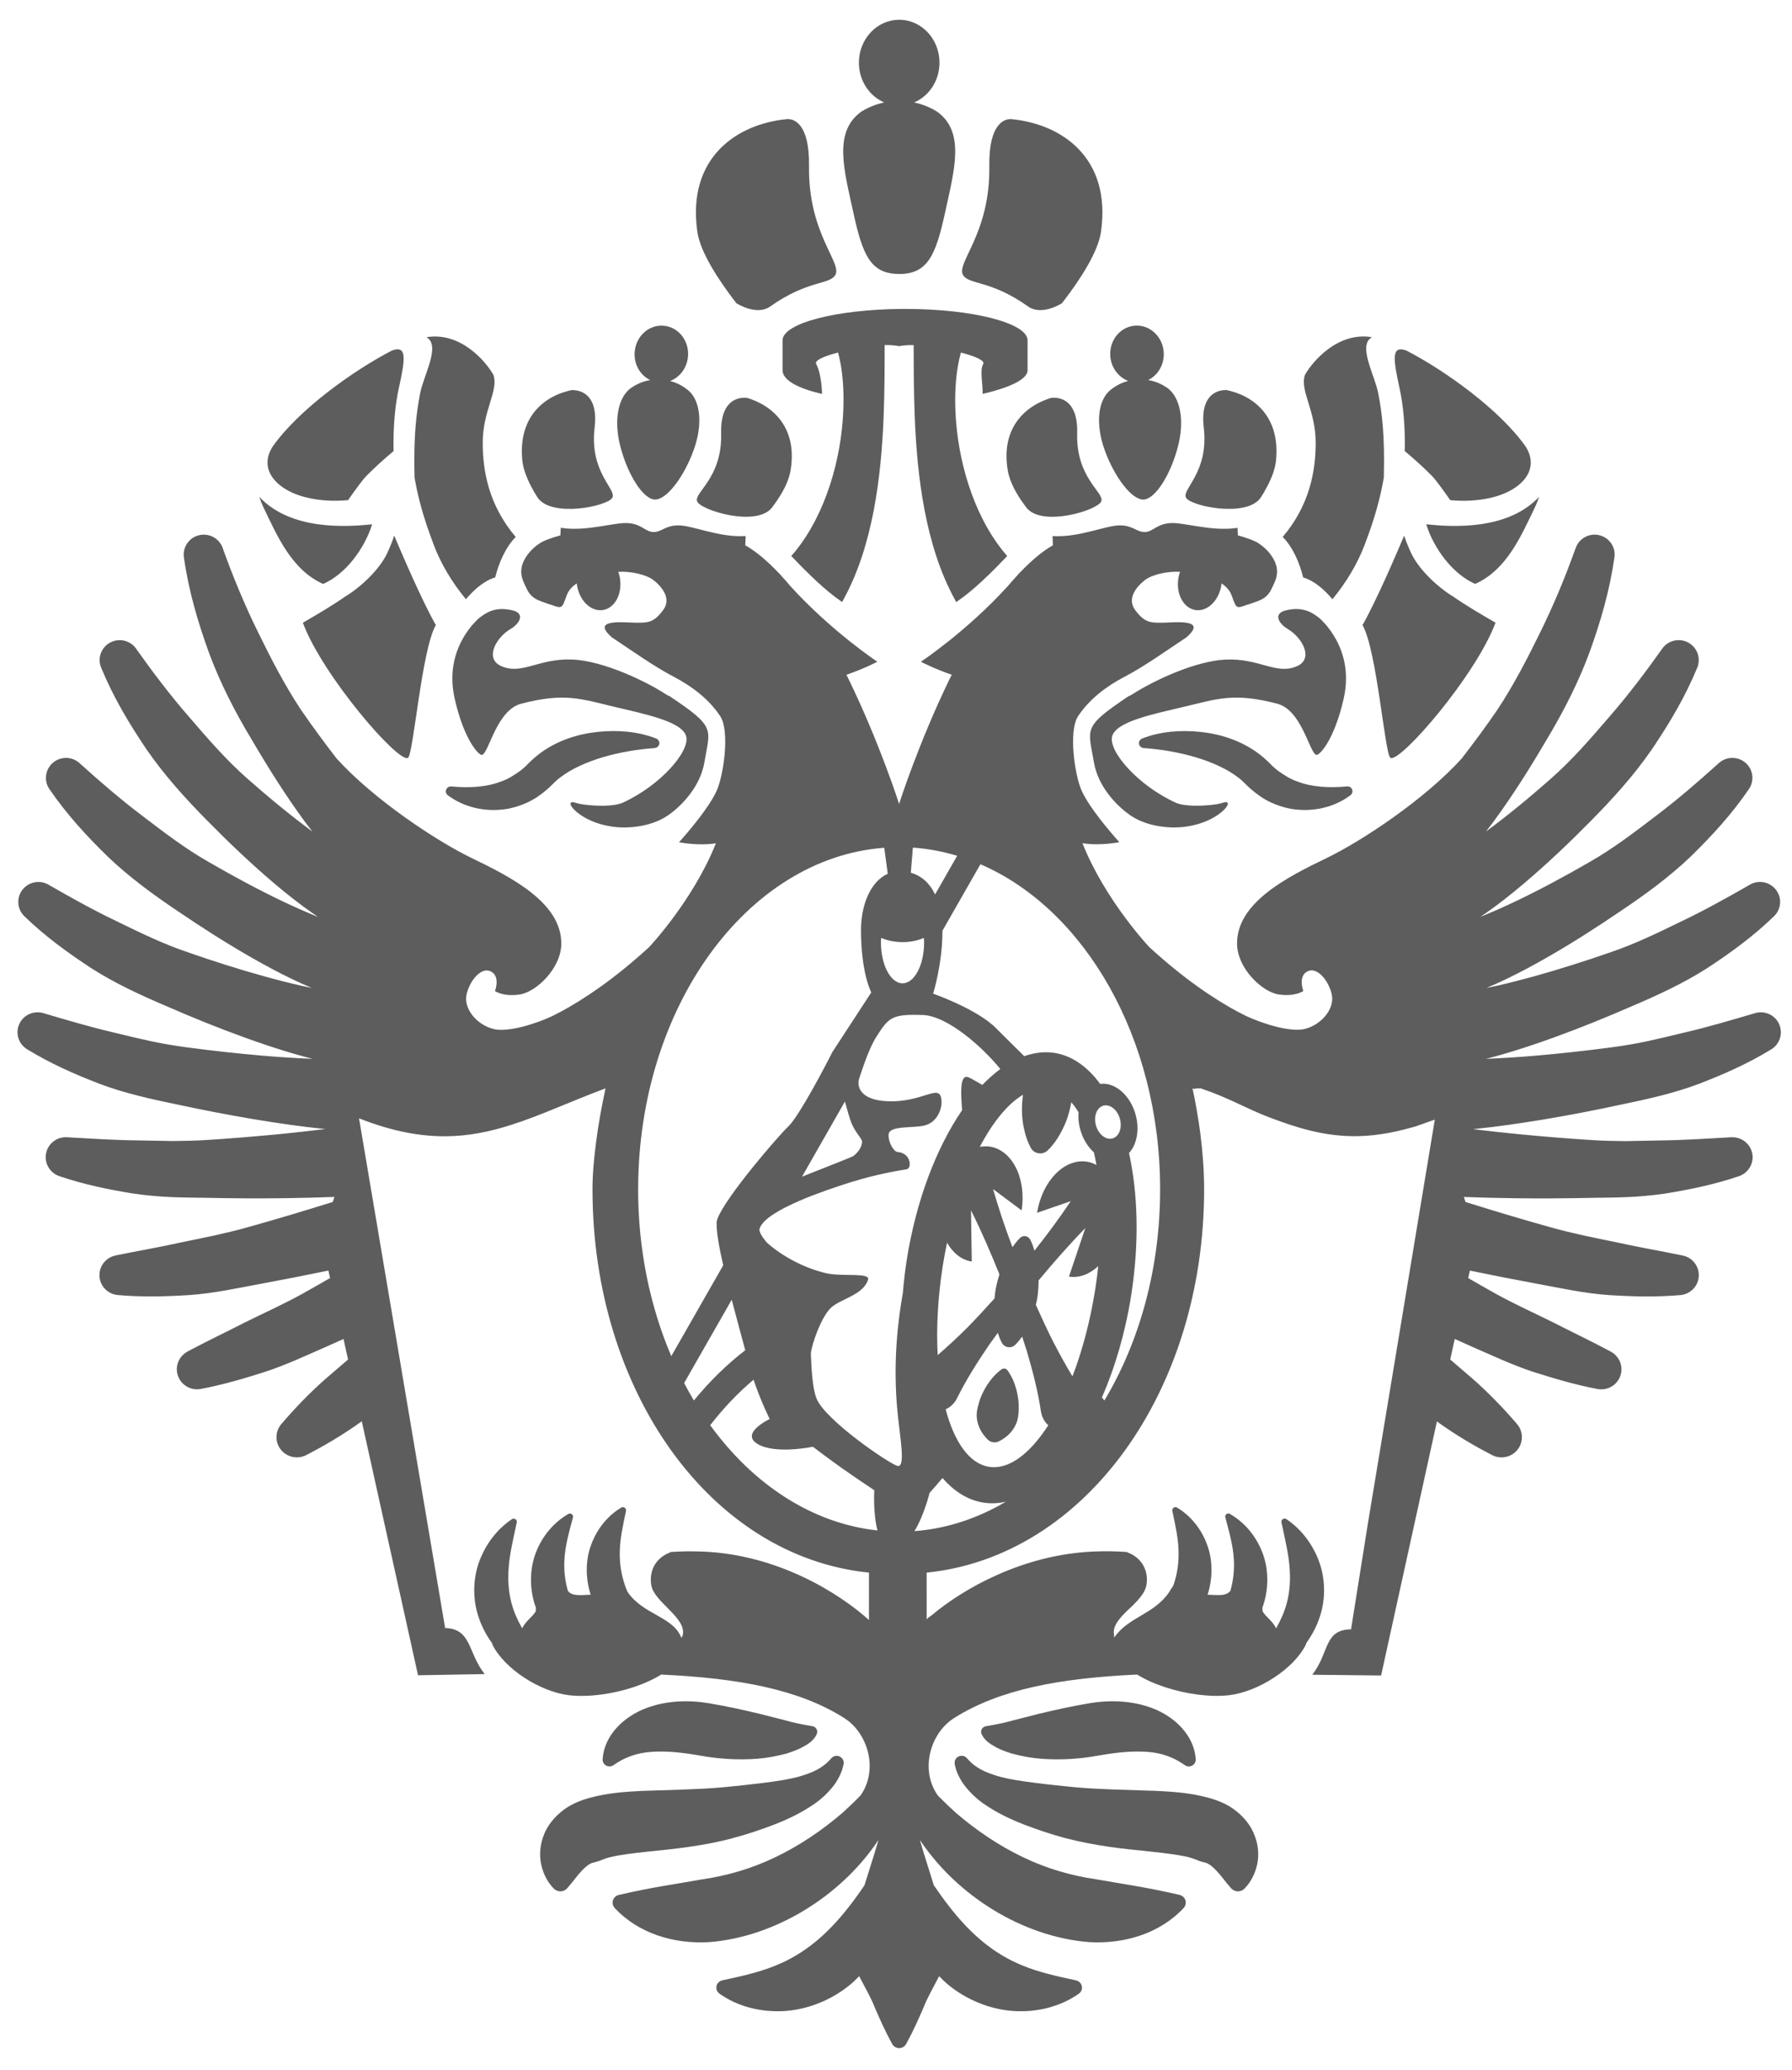 <svg width="71" height="82" viewBox="0 0 71 82" xmlns="http://www.w3.org/2000/svg"><title>gerb</title><g transform="translate(.692 .63)" fill="#5D5D5D" fill-rule="evenodd"><path d="M34.934 10.223c1.135 0 1.452-.755 1.82-2.44.363-1.677.805-3.183-.317-3.99-.273-.17-.58-.295-.91-.365.588-.25 1.004-.86 1.004-1.575 0-.94-.715-1.7-1.596-1.7-.88 0-1.597.76-1.597 1.7 0 .715.416 1.324 1.003 1.575-.33.07-.636.194-.908.364-1.123.808-.68 2.314-.317 3.99.366 1.686.683 2.44 1.82 2.44M28.48 11.378c.06.037.817.507 1.35.128 1.463-1.036 2.315-.854 2.564-1.227.32-.478-1.07-1.626-1.032-4.324.025-1.745-.633-1.874-.855-1.868-1.988.18-3.99 1.516-3.57 4.462.115.803.82 1.89 1.544 2.828M11.653 19.12c.574.106 1.062.094 1.447.06.216-.31.547-.778.728-.962.31-.316.678-.65 1.073-.98-.02-1.003.07-1.86.203-2.466.257-1.165.347-1.743-.267-1.518-1.515.784-3.694 2.335-4.727 3.806-.62.977.27 1.824 1.543 2.06M14.66 21.256c-.304.676-1.087 1.39-1.67 1.74-.535.374-1.127.717-1.683 1.04.773 2.085 3.78 5.564 4.163 5.353.22-.124.537-4.27 1.106-5.26-.536-.94-1.326-2.778-1.65-3.544-.06.193-.15.414-.265.67M16.498 20.966c.288.75.712 1.457 1.243 2.106.01.01.018.023.027.033.284-.337.697-.73 1.16-.863.133-.54.4-1.19.813-1.602-1.087-1.283-1.307-2.645-1.307-3.74 0-1.278.644-2.073.422-2.685-.3-.533-1.304-1.713-2.65-1.488l.015.01c.553.34-.137 1.503-.273 2.24-.14.756-.258 1.603-.216 3.312.138.763.326 1.525.768 2.676M32.383 23.006l.29.21c.025-.04.045-.083.067-.125 1.153-2.11 1.484-4.835 1.578-7.223.04-1.034.04-2.003.04-2.83.398-.006.576.045.576.045s.178-.05.574-.044c.002.826.002 1.795.042 2.83.093 2.387.425 5.112 1.577 7.223l.066.127.29-.21c.585-.434 1.33-1.19 1.73-1.615-.052-.06-.104-.123-.155-.186-1.212-1.5-1.813-3.658-1.895-5.53-.04-.878.036-1.69.215-2.343.576.148.966.316.883.46-.14.243-.01.762-.02 1.177.988-.228 1.78-.56 1.78-.932v-1.19c0-.687-2.194-1.243-4.818-1.243h-.17c-2.57.017-4.72.566-4.72 1.244v1.188c0 .358.528.68 1.445.905.035.01.083.02.12.027-.01-.415-.09-.934-.23-1.178-.082-.142.278-.306.84-.453l.024-.007c.18.652.245 1.465.206 2.344-.082 1.87-.688 4.03-1.9 5.53-.052.062-.106.125-.16.185.403.425 1.144 1.18 1.727 1.614M12.11 22.5c.896-.39 1.64-1.4 1.943-2.362-1.03.104-3.22.25-4.473-1.09.046.14.105.292.193.474.507 1.047 1.09 2.426 2.338 2.977M19.505 23.523c-.578-.104-.912.085-1.248.354-.118.118-.232.237-.33.365-.608.787-.845 1.745-.602 2.81.37 1.634.965 2.262 1.087 2.218.275-.1.572-1.773 1.547-2.027 1.708-.446 2.376-.19 3.65.114 1.238.295 2.72.584 2.884 1.175.163.592-1.015 1.947-2.507 2.63-.343.157-1.05.142-1.567.073-.326-.044-.433-.146-.5-.06-.104.14.698.966 2.12.97.3 0 1.203-.04 1.872-.58.034-.025.07-.055.105-.082.273-.224 1.036-.928 1.202-1.926.225-1.34.47-1.376-1.38-2.612-.03-.008-.076-.03-.148-.076-.81-.528-2.472-1.314-3.67-1.374-1.364-.068-2.02.625-2.85.26-.692-.304-.18-1.155.36-1.467.344-.2.608-.604.104-.738-.044-.01-.088-.022-.13-.03"/><path d="M25.247 29c.074-.006.143-.052.172-.124.04-.1-.012-.214-.112-.254-.726-.283-1.525-.343-2.31-.263-.783.082-1.59.33-2.285.843-.163.118-.36.297-.47.408l-.095.098-.073.067c-.045.043-.11.09-.167.136-.237.168-.482.328-.766.42-.554.215-1.234.255-1.927.192l-.03-.002c-.063-.006-.13.02-.172.077-.066.085-.048.208.038.272.656.487 1.506.682 2.37.537.426-.084.85-.244 1.21-.496.09-.064.173-.12.264-.198l.133-.113.1-.093c.15-.145.217-.218.346-.32.472-.367 1.077-.632 1.722-.825.65-.19 1.334-.31 2.052-.362M25.25 19.156c.456.02 1.146-.866 1.542-1.96.37-1.022.26-1.914-.17-2.325-.214-.19-.472-.335-.765-.41.398-.15.69-.542.713-1.017.03-.623-.424-1.15-1.01-1.175-.583-.026-1.08.458-1.108 1.08-.022.476.235.892.617 1.076-.3.05-.573.173-.804.345-.463.37-.65 1.248-.375 2.297.294 1.123.9 2.07 1.36 2.09M20.44 18.802c.053.09.107.18.162.268.545.823 2.792.35 2.968.013.176-.338-.915-.997-.703-2.778.186-1.566-.873-1.48-.873-1.48l.02-.016c-1.148.222-2.18 1.07-2.012 2.795.037.383.217.804.44 1.197M27.88 16.528c.05 1.793-1.096 2.352-.95 2.704.143.35 2.33 1.02 2.953.255.308-.4.59-.858.704-1.292.01-.04.022-.08.03-.117.32-1.702-.627-2.636-1.75-2.962l.018.014s-1.048-.177-1.004 1.398M23.61 69.292l.086-.06c.536-.358 1.085-.47 1.62-.483.553-.017 1.112.05 1.757.163.694.126 1.477.18 2.238.12.386-.03.775-.103 1.172-.208.197-.067.398-.133.6-.24.19-.105.452-.237.584-.526.007-.017.013-.037.017-.054.022-.12-.06-.237-.18-.26l-.25-.043c-.183-.032-.522-.1-.836-.19l-.982-.25c-.672-.162-1.313-.304-2.032-.425-.766-.13-1.675-.126-2.52.202-.843.323-1.636 1.05-1.7 2.01-.005.057.01.117.046.17.083.124.254.156.38.072M28.324 72.18c.575-.15 1.098-.326 1.653-.538.546-.212 1.098-.472 1.62-.838.263-.182.505-.412.712-.67.105-.13.19-.272.265-.422.035-.08.075-.163.1-.238l.055-.213c.024-.098-.007-.207-.09-.277-.118-.1-.295-.086-.395.03-.35.407-.747.563-1.214.707-.46.133-.97.203-1.492.27-.514.065-1.072.122-1.583.172-.512.046-1.034.07-1.563.09l-1.64.053c-.57.03-1.162.06-1.843.215-.34.08-.717.187-1.096.418-.373.23-.745.605-.928 1.04-.19.435-.213.868-.137 1.233.083.37.234.688.5.962l.024.022c.15.13.378.115.508-.034l.014-.017c.24-.272.398-.505.567-.68.163-.174.306-.275.41-.307.11-.03.16-.038.268-.075.104-.038.256-.108.453-.155.817-.19 1.984-.24 3.108-.405.572-.08 1.148-.188 1.724-.34M40.036 11.506c.534.38 1.292-.09 1.35-.128.725-.938 1.43-2.025 1.544-2.828.42-2.946-1.58-4.283-3.57-4.462-.22-.006-.88.123-.855 1.868.04 2.698-1.35 3.846-1.032 4.323.25.372 1.102.19 2.563 1.226"/><path d="M69.834 40.03c-.125-.418-.57-.655-.99-.53l-.035.01c-.92.27-1.88.556-2.826.773-.472.116-.943.228-1.412.33-.47.1-.932.178-1.44.245-.988.13-1.983.24-2.974.326-.656.055-1.33.1-1.98.127.104-.026.208-.052.317-.082.277-.076.548-.154.816-.238.537-.166 1.062-.346 1.582-.534 1.04-.377 2.05-.787 3.058-1.226 1.007-.428 2.063-.914 2.997-1.513.94-.616 1.823-1.258 2.65-2.058.254-.247.32-.642.133-.962-.22-.378-.707-.507-1.087-.29l-.033.02c-.87.5-1.793 1.013-2.713 1.45-.93.453-1.813.884-2.805 1.22-.985.342-1.99.66-2.988.94-.5.137-1 .266-1.498.38l-.398.082c.27-.113.53-.23.785-.353.543-.262 1.064-.542 1.573-.832 1.017-.58 1.99-1.204 2.94-1.85.976-.653 1.947-1.362 2.793-2.172.844-.826 1.622-1.67 2.304-2.67.2-.296.182-.7-.07-.975-.296-.322-.8-.346-1.123-.053l-.03.027c-.78.705-1.62 1.43-2.475 2.074-.86.656-1.697 1.296-2.637 1.83-.954.55-1.923 1.074-2.9 1.54-.47.224-.94.434-1.41.62.072-.05.147-.098.22-.148.53-.37 1.02-.76 1.493-1.16.947-.8 1.828-1.642 2.672-2.497.883-.892 1.712-1.813 2.414-2.83.692-1.026 1.312-2.06 1.798-3.237.137-.332.03-.728-.28-.944-.358-.252-.854-.166-1.106.19l-.024.033c-.638.9-1.342 1.83-2.082 2.678-.736.858-1.478 1.713-2.312 2.446-.84.74-1.693 1.445-2.57 2.09.097-.126.2-.253.293-.38.775-1.055 1.452-2.134 2.096-3.23.674-1.12 1.27-2.28 1.718-3.493.44-1.223.797-2.437.985-3.76.052-.363-.158-.725-.52-.852-.414-.145-.868.07-1.014.48l-.015.04c-.388 1.086-.857 2.22-1.38 3.28-.522 1.068-1.066 2.12-1.715 3.1-.45.657-.922 1.295-1.404 1.917-1.485 1.644-3.99 3.288-5.344 3.942-1.606.773-3.576 1.782-3.56 3.405.008.96.983 1.9 1.644 2.002.66.1.982-.135.982-.135s-.22-.572.153-.773c.373-.203.835.322.97.894.137.572-.397 1.21-1.058 1.38-.576.146-1.69-.21-2.337-.514l-.032-.015c-.08-.04-.156-.078-.22-.114l-.044-.02c-1.006-.538-2.203-1.357-3.533-2.575 0 0-1.754-1.855-2.65-4.117.71.113 1.458-.042 1.46-.042-.417-.466-1.168-1.353-1.477-2.005-.292-.613-.543-2.397-.158-2.982.456-.693 1.148-1.2 1.827-1.556.823-.43 1.63-1.016 2.464-1.567.002 0 .002-.002.004-.004.863-.75-.468-.583-.956-.578-.487.004-.71-.008-1.076-.502-.326-.44.02-.9.382-1.184.283-.22.89-.36 1.396-.33-.03.083-.053.17-.067.26-.098.62.207 1.182.677 1.254.472.073.932-.37 1.028-.993.003-.02.003-.04.004-.062.176.117.324.267.4.47.188.504.158.55.61.377.03-.01.057-.013.086-.022.456-.164.638-.203.84-.515.168-.35.308-.575.255-.915-.052-.34-.328-.726-.72-.982-.173-.112-.472-.22-.822-.316l-.013-.295.005-.006c-.02.005-.034.006-.055.01-1.005.143-2.107-.24-2.64-.193-.534.048-.636.327-.975.353-.342.003-.47-.264-1.005-.265-.536 0-1.6.48-2.61.426h-.055l.005.004.015.36c-.41.23-.86.608-1.323 1.096l-.004-.004-.11.13c-.114.12-.226.25-.34.384-1.627 1.795-3.454 3.007-3.454 3.007s.525.275 1.223.515l-.07.138c-1.247 2.558-2.016 4.978-2.016 4.978s-.77-2.42-2.018-4.978c-.022-.047-.045-.092-.068-.138.698-.24 1.224-.515 1.224-.515s-1.828-1.212-3.455-3.007c-.113-.135-.226-.263-.338-.385-.038-.043-.076-.085-.112-.13l-.004.005c-.462-.488-.914-.866-1.324-1.097l.016-.36.005-.004h-.053c-1.013.055-2.075-.426-2.61-.425-.537 0-.664.268-1.006.265-.338-.026-.44-.305-.974-.353-.533-.048-1.636.336-2.64.192-.02-.004-.035-.005-.055-.01l.006.007-.013.295c-.35.096-.65.204-.822.316-.39.256-.667.64-.72.982-.052.34.088.566.255.915.203.312.384.35.84.515.03.01.056.01.085.022.454.174.424.127.613-.378.075-.202.222-.352.398-.47.003.022.002.042.006.063.096.622.556 1.066 1.028.993.47-.072.774-.633.677-1.253-.013-.092-.038-.178-.067-.26.508-.03 1.114.11 1.397.33.362.283.708.743.382 1.183-.367.494-.59.506-1.077.502-.487-.005-1.818-.172-.956.58l.004.003c.832.55 1.64 1.136 2.465 1.567.678.355 1.37.863 1.826 1.556.385.585.133 2.37-.158 2.983-.31.653-1.06 1.54-1.476 2.006 0 0 .748.155 1.46.042-.897 2.262-2.65 4.117-2.65 4.117-1.332 1.218-2.528 2.037-3.534 2.575-.015.008-.027.012-.044.02-.063.037-.14.075-.22.115l-.03.015c-.647.305-1.76.66-2.338.513-.66-.168-1.195-.807-1.06-1.38.136-.57.598-1.096.97-.894.374.2.154.772.154.772s.32.236.982.135c.66-.1 1.635-1.04 1.645-2.002.014-1.623-1.955-2.632-3.56-3.406-1.356-.655-3.86-2.3-5.346-3.943-.48-.622-.952-1.26-1.403-1.917-.65-.98-1.193-2.032-1.715-3.1-.522-1.06-.99-2.194-1.38-3.28l-.013-.04c-.124-.347-.48-.57-.86-.517-.435.06-.737.46-.676.89.188 1.323.545 2.537.986 3.76.446 1.214 1.044 2.373 1.72 3.493.643 1.096 1.32 2.175 2.094 3.23.095.128.197.254.295.382-.878-.647-1.73-1.35-2.572-2.092-.834-.733-1.576-1.588-2.312-2.445-.74-.848-1.444-1.778-2.082-2.677L4.7 25.06c-.21-.294-.6-.417-.95-.275-.407.164-.602.625-.435 1.028.484 1.177 1.104 2.21 1.797 3.238.703 1.017 1.53 1.938 2.414 2.83.844.856 1.725 1.7 2.67 2.498.474.4.965.79 1.495 1.16l.22.15c-.47-.188-.942-.398-1.412-.622-.976-.466-1.944-.99-2.898-1.54-.94-.534-1.778-1.174-2.637-1.83-.856-.644-1.696-1.37-2.476-2.074l-.03-.027c-.265-.24-.67-.278-.98-.07-.364.246-.46.736-.214 1.097.684 1 1.462 1.845 2.306 2.67.845.81 1.816 1.52 2.79 2.172.952.647 1.924 1.27 2.942 1.85.51.29 1.03.57 1.573.833.254.122.515.24.785.353l-.4-.084c-.496-.113-.997-.24-1.497-.38-.998-.277-2.002-.596-2.988-.94-.992-.334-1.875-.765-2.804-1.218-.92-.437-1.842-.95-2.712-1.45l-.033-.02c-.308-.176-.708-.13-.967.134-.308.312-.3.812.013 1.117.827.8 1.71 1.44 2.65 2.057.934.6 1.99 1.085 2.998 1.513 1.008.44 2.018.85 3.057 1.226.52.188 1.046.368 1.58.533.27.084.54.162.818.237.11.03.213.057.32.084-.653-.026-1.327-.07-1.983-.126-.99-.085-1.986-.195-2.974-.326-.508-.067-.97-.146-1.44-.245-.47-.102-.94-.214-1.413-.33-.944-.217-1.906-.502-2.825-.774l-.034-.01c-.337-.1-.712.03-.905.342-.232.372-.115.86.26 1.088.93.57 1.877.987 2.873 1.37.982.373 2.074.613 3.078.82 1.015.218 2.03.414 3.056.586.93.153 1.835.288 2.81.386-.6.072-1.204.14-1.807.2-.947.09-1.895.17-2.844.23-.236.017-.47.025-.712.033l-.68.012-1.378-.026c-.922-.008-1.872-.073-2.787-.122l-.033-.002c-.347-.02-.678.19-.796.534-.142.413.08.863.496 1.006.974.33 1.936.528 2.933.69.497.072 1 .118 1.507.14.254.01.51.017.766.02l.73.01c.98.022 1.958.026 2.936.014.676-.008 1.35-.026 2.028-.05l-.066.2c-1.13.35-2.263.693-3.397 1.008-.877.245-1.71.408-2.575.585-.858.192-1.747.344-2.61.52l-.024.007c-.336.068-.602.35-.634.706-.04.436.286.822.726.86.96.085 1.89.06 2.838 0 .944-.064 1.9-.274 2.798-.44.908-.167 1.808-.344 2.706-.53l.066.297c-.372.212-.745.43-1.118.635-.748.412-1.497.746-2.25 1.12-.75.385-1.524.752-2.27 1.15l-.014.01c-.298.16-.472.498-.404.847.083.43.502.713.936.63.882-.166 1.72-.414 2.566-.684.842-.277 1.658-.665 2.457-1.012.212-.093.42-.19.63-.283l.18.813s-.003.004-.006.005l-.923.795c-.608.538-1.175 1.128-1.713 1.755-.207.242-.26.593-.103.89.206.392.694.545 1.09.34.737-.38 1.444-.8 2.11-1.275l.088-.065 2.23 10.062c.962-.016 1.758-.033 2.64-.047-.694-.88-.5-1.818-1.626-1.827 0-.002.08-.003.058-.006l-3.41-20.18c.013.007.025.01.038.015 1.287.503 2.386.702 3.39.696.916-.005 1.754-.182 2.588-.447 1.183-.376 2.357-.93 3.73-1.443l.02-.008c-.15.7-.284 1.42-.378 2.16-.077.603-.138 1.22-.138 1.843 0 7.98 4.67 14.543 10.954 15.178v1.876c-1.143-1.024-3.552-2.582-6.58-2.71-.128-.005-.24-.007-.353-.008-.344-.005-.647.005-.96.03-.007.004.02.012.012.015-.594.22-.84.762-.742 1.306.12.66 1.37 1.265 1.25 1.94-.01.06-.032.097-.06.13l-.002.003c-.31-.844-1.518-.907-2.134-1.824-.04-.093-.075-.184-.106-.276-.145-.43-.21-.86-.198-1.336.01-.48.12-.992.246-1.587.007-.03.002-.063-.015-.09-.036-.062-.114-.08-.174-.044-.54.324-.963.844-1.194 1.48-.23.617-.22 1.34-.016 1.97-.403.016-.735.067-.902-.15-.116-.404-.164-.81-.138-1.25.027-.505.17-1.043.337-1.655.01-.03.006-.067-.012-.097-.035-.06-.11-.08-.172-.045-.57.33-1.028.863-1.283 1.527-.258.663-.255 1.448-.023 2.124.006.02.017.038.024.058l-.01.16c-.005.002-.01.004-.013.007-.102.184-.39.373-.523.652-.187-.33-.334-.66-.423-1-.123-.467-.153-.95-.105-1.476.043-.528.182-1.085.314-1.716.007-.03.002-.068-.018-.096-.04-.058-.117-.072-.175-.034-.55.37-.98.908-1.247 1.555-.266.642-.323 1.414-.133 2.12.12.458.333.875.6 1.244.003.016 0 .03.01.05.47.956 1.887 1.868 3.038 2.004.193.022.394.03.603.025.208-.004.423-.02.638-.05h.018c.863-.112 1.756-.4 2.39-.794 3.084.145 5.444.585 7.243 1.717l.022.016c.05.03.093.067.14.098.834.653 1.17 2 .49 2.96-.234.24-.477.47-.718.69-.823.705-1.716 1.304-2.654 1.752-.937.453-1.916.736-2.91.88-.996.18-1.99.31-3.292.616l-.01.002c-.05.013-.098.038-.138.075-.128.118-.135.315-.017.44.955 1.024 2.366 1.43 3.727 1.354 1.366-.106 2.678-.587 3.81-1.276 1.134-.695 2.108-1.6 2.844-2.668.024-.033.046-.07.068-.104l-.016.064c-.167.577-.36 1.155-.536 1.73-.207.307-.413.592-.628.866-.42.536-.86 1.002-1.333 1.387-.475.385-.98.694-1.577.933-.597.246-1.282.406-2.09.578l-.007.002c-.07.015-.135.056-.18.118-.094.132-.063.317.07.41.718.506 1.626.743 2.565.688.94-.057 1.884-.443 2.613-1.045.128-.104.242-.22.357-.336.208.41.455.82.614 1.23.21.486.427.973.696 1.46.028.048.07.092.123.12.15.084.342.03.424-.12.27-.487.488-.974.697-1.46.16-.41.405-.82.613-1.23.115.115.23.232.357.336.73.602 1.674.988 2.613 1.045.938.055 1.846-.182 2.564-.687.06-.04.103-.103.12-.177.034-.16-.07-.317-.228-.35l-.008-.003c-.806-.172-1.492-.33-2.09-.577-.596-.24-1.1-.548-1.576-.934-.473-.386-.914-.852-1.332-1.388-.215-.274-.42-.56-.63-.866-.175-.575-.368-1.154-.534-1.73l-.016-.064c.023.035.044.07.068.104.736 1.067 1.71 1.973 2.844 2.668 1.132.69 2.444 1.17 3.81 1.275 1.36.075 2.772-.33 3.727-1.354.035-.038.063-.087.075-.14.04-.17-.064-.336-.233-.376l-.008-.003c-1.302-.305-2.296-.436-3.293-.616-.993-.142-1.972-.425-2.91-.878-.938-.448-1.83-1.048-2.653-1.752-.24-.22-.485-.45-.718-.69-.68-.96-.344-2.307.49-2.96.047-.03.09-.067.14-.097l.023-.016c1.798-1.132 4.157-1.572 7.242-1.718.634.393 1.528.68 2.39.793.44.057.873.07 1.258.025 1.15-.136 2.57-1.048 3.038-2.004.01-.02.007-.033.01-.05.266-.368.48-.786.6-1.242.19-.708.133-1.48-.134-2.122-.266-.648-.696-1.185-1.247-1.556-.028-.018-.064-.025-.098-.02-.07.017-.112.084-.097.15.133.63.27 1.19.315 1.717.048.528.02 1.01-.104 1.478-.09.34-.236.67-.423 1-.132-.28-.42-.47-.523-.653-.004-.003-.01-.005-.012-.008-.004-.054-.008-.106-.01-.16.006-.02.017-.038.023-.058.232-.677.235-1.462-.023-2.125-.256-.663-.713-1.197-1.284-1.526-.027-.018-.063-.024-.097-.014-.066.02-.105.088-.086.155.166.613.31 1.15.337 1.655.025.44-.023.847-.137 1.25-.127.164-.345.177-.616.165-.09-.003-.186-.01-.287-.013.204-.632.212-1.354-.016-1.972-.23-.635-.655-1.155-1.196-1.48-.024-.013-.06-.018-.09-.013-.068.016-.11.083-.095.15.127.594.238 1.106.246 1.586.014.475-.05.905-.197 1.337-.03.09-.125.182-.164.274-.615.916-1.62.98-2.192 1.823 0-.034.005-.074-.005-.132-.07-.392.33-.76.728-1.13.27-.267.505-.533.555-.81.1-.545-.152-1.086-.746-1.307-.01-.003-.006-.01-.012-.015l-.065-.005c-.173-.012-.344-.02-.526-.024-.01 0-.022 0-.033-.002-.22-.004-.45 0-.695.01-2.84.117-5.198 1.495-6.41 2.51-.08.067-.218.134-.218.198V61.66c6.283-.634 10.994-7.196 10.994-15.177 0-.753-.058-1.49-.15-2.216-.08-.608-.184-1.205-.31-1.788.003 0 .004 0 .006.002.022.01.04.016.063.024-.002-.01.09-.018.086-.027.004 0 .165 0 .165.002v-.003c1.142.386 1.796.795 2.687 1.137 1.135.43 2.152.75 3.39.76.7 0 1.43-.104 2.256-.337.06-.016.1-.025.16-.044.104-.03.21-.076.317-.11.156-.054.31-.107.47-.166l-2.653 16.006-.66 4.147c-.02.003.02.035.02.035h.007c-1.126 0-.876.918-1.57 1.8.88.013 1.765.016 2.728.03L56.24 55.67l.083.062c.665.475 1.367.893 2.106 1.274.28.146.637.115.894-.102.34-.287.378-.794.09-1.13-.54-.628-1.108-1.217-1.717-1.756l-.924-.795-.006-.005.18-.813c.21.093.42.19.632.283.798.346 1.615.735 2.455 1.013.847.27 1.684.518 2.567.686.333.063.684-.09.854-.402.21-.386.066-.868-.323-1.076l-.013-.008c-.746-.4-1.52-.767-2.268-1.15-.755-.376-1.504-.71-2.252-1.122-.374-.206-.745-.423-1.118-.635l.065-.297c.9.186 1.8.363 2.706.53.9.166 1.855.376 2.8.44.95.06 1.876.084 2.836 0 .342-.03.64-.28.712-.63.09-.43-.19-.848-.62-.936l-.025-.006c-.86-.177-1.752-.33-2.61-.52-.864-.178-1.696-.34-2.575-.586-1.134-.315-2.267-.657-3.397-1.01l-.065-.198c.68.024 1.352.042 2.03.05.977.012 1.955.008 2.933-.014l.732-.01c.256-.003.51-.01.765-.02.508-.022 1.01-.068 1.51-.14.996-.162 1.958-.36 2.93-.69.33-.113.558-.432.54-.793-.025-.436-.4-.77-.84-.747h-.032c-.915.05-1.865.115-2.787.125l-1.375.027-.68-.012c-.244-.008-.478-.016-.714-.034-.947-.06-1.896-.138-2.842-.23-.602-.058-1.207-.126-1.807-.198.976-.098 1.88-.233 2.813-.386 1.025-.172 2.04-.368 3.054-.587 1.004-.207 2.096-.447 3.078-.82.996-.383 1.944-.8 2.874-1.37.298-.183.45-.55.344-.9zm-34.357-7.087c.6.042 1.186.153 1.755.324l-.875 1.53c-.2-.422-.516-.73-.962-.86l.082-.994zm-.408 3.744c.31 0 .6-.062.843-.167.004.057.01.113.01.173 0 .898-.382 1.625-.854 1.625-.473 0-.857-.727-.857-1.625 0-.06.006-.116.01-.174.242.105.533.167.846.167zm-10.477 9.796c0-7.216 4.322-13.132 9.75-13.534.054.386.105.763.14 1.03-.68.305-1.06 1.225-1.06 2.23 0 1.72.407 2.47.407 2.47l-1.545 2.367c-.23.465-1.317 2.542-1.743 2.943-.4.375-2.498 2.813-2.803 3.65-.003.004-.01.01-.012.014-.004.015-.004.038-.008.055-.005.023-.016.05-.018.07-.002.016.004.027.004.043-.014.338.095.952.258 1.666l-2.057 3.6c-.836-1.957-1.314-4.21-1.314-6.607zm8.44-2.654c.167.41.42.626.428.745.014.12-.062.373-.34.584-.07.05-.982.396-2.036.82l1.7-2.977c.102.37.193.688.25.826zm-6.62 10.325l1.887-3.302c.186.713.382 1.423.536 2-.73.563-1.412 1.23-2.035 1.99-.133-.225-.263-.453-.386-.688zm1.035 1.667c.526-.68 1.102-1.283 1.717-1.802.284.85.64 1.557.64 1.557s-1.188.56-.485.986c.702.427 2.195.112 2.195.112s.694.526 1.175.865c.514.36 1.258.857 1.258.857s-.053.92.128 1.594c-2.6-.28-4.928-1.827-6.628-4.168zm7.635-5.257c-.2 1.13-.405 2.803-.213 4.75.1 1.022.333 2.218-.01 2.117-.344-.1-2.855-1.81-3.2-2.668-.146-.36-.198-1.05-.225-1.772.025-.358.418-1.48.806-1.83.395-.356 1.26-.49 1.46-1.1.1-.303-1.016-.112-1.658-.26-.965-.223-1.866-.764-2.37-1.232-.183-.23-.3-.417-.27-.524.206-.767 2.895-1.61 3.307-1.75.983-.326 1.822-.5 2.517-.61.223-.035.18-.647-.357-.686-.156-.01-.388-.414-.352-.71.04-.327.908-.238 1.367-.327.553-.106.742-.655.728-.973-.038-.778-.69.06-2.14 0-1.11-.045-1.22-.608-1.124-.897.098-.287.373-1.166.67-1.636.504-.794.614-.92 1.845-.883.987.03 2.394 1.29 3.078 2.14-.242.18-.48.39-.712.63-.264-.15-.527-.316-.62-.32-.257-.008-.24.612-.18 1.318-1.013 1.48-1.823 3.566-2.198 5.95-.067.43-.113.854-.15 1.273zm4.803-6.47c.048.24.127.485.26.738.02.034.044.068.072.098.165.166.433.17.6.008.207-.2.355-.41.476-.624.125-.213.22-.43.3-.65.07-.21.122-.422.16-.635.1.113.196.248.287.396-.016.22.002.453.07.69.103.374.3.682.54.9.036.16.068.328.1.498-.118-.06-.24-.11-.374-.13-.894-.14-1.78.768-1.977 2.024l1.334-.46c-.453.674-.935 1.325-1.438 1.96-.044-.144-.095-.288-.167-.436-.016-.025-.033-.05-.056-.07-.1-.096-.258-.094-.355.007-.115.117-.21.24-.295.362-.285-.756-.545-1.522-.768-2.302l1.13.844c.198-1.257-.367-2.39-1.26-2.527-.134-.02-.266-.01-.395.01.517-.983 1.108-1.705 1.71-2.063-.03.215-.043.432-.04.65.006.235.028.47.084.71zm3.5.368c-.263.073-.556-.16-.656-.52-.1-.356.032-.704.295-.777.26-.073.557.16.655.52.1.357-.03.705-.293.777zM37.78 47.31c.413.828.78 1.677 1.125 2.534-.056.18-.103.362-.14.545-.026.135-.04.273-.053.41-.345.384-.695.764-1.056 1.134-.384.384-.783.754-1.196 1.113-.057-1.075.003-2.278.2-3.534.05-.313.108-.618.17-.92.23.402.567.682.98.747l-.03-2.03zm-2.24 12.706c.388-.64.597-1.51.597-1.51s.212-.24.515-.593c.463.536 1.01.88 1.627.975.292.044.587.03.882-.037-1.118.66-2.34 1.07-3.623 1.166zM38.5 57.47c-.784-.12-1.38-.98-1.724-2.277.186-.088.346-.233.444-.43.375-.755.82-1.452 1.285-2.135.11-.157.225-.31.336-.465.042.128.09.26.16.392.014.03.036.06.062.084.13.128.34.128.47-.002.107-.106.194-.214.273-.324.058.18.12.36.177.544.232.79.444 1.588.568 2.42.02.138.074.278.16.4.038.054.082.104.13.147-.73 1.13-1.56 1.767-2.34 1.646zm4.2-7.02c-.2 1.26-.514 2.43-.9 3.437-.285-.47-.546-.95-.794-1.43-.23-.464-.447-.932-.657-1.402.032-.137.06-.27.076-.41.022-.185.033-.372.034-.56.593-.712 1.203-1.408 1.85-2.072l-.648 1.923c.41.064.818-.1 1.16-.414-.033.305-.07.615-.12.927zm.365 4.392l-.098-.12c.518-1.184.924-2.56 1.16-4.052.324-2.07.268-4.023-.087-5.627.31-.34.427-.928.26-1.53-.218-.777-.828-1.288-1.403-1.21-.5-.68-1.112-1.12-1.817-1.23-.396-.06-.796-.006-1.19.13-.33-.322-.714-.702-1.12-1.11-.76-.763-2.49-1.365-2.49-1.365s.365-1.185.368-2.43l-.002-.058 1.507-2.638c4.13 1.78 7.12 6.88 7.12 12.88 0 3.154-.827 6.055-2.208 8.36zM56.154 43.67c0-.002-.056-.002-.098-.003.044 0 .107 0 .108-.002v.004h-.01zM54.966 17.237c.396.332.763.665 1.073.98.18.185.512.654.728.964.385.034.873.046 1.447-.06 1.273-.236 2.162-1.083 1.543-2.06-1.032-1.47-3.21-3.022-4.727-3.806-.613-.225-.52.353-.265 1.518.133.607.223 1.463.2 2.465"/><path d="M60.095 19.522c.088-.182.147-.334.193-.474-1.255 1.34-3.442 1.194-4.473 1.09.303.962 1.047 1.97 1.94 2.36 1.25-.55 1.833-1.93 2.34-2.976M55.207 21.256c-.116-.256-.204-.477-.265-.67-.324.766-1.115 2.604-1.65 3.543.57.99.885 5.136 1.106 5.26.382.21 3.39-3.27 4.163-5.355-.556-.322-1.147-.665-1.683-1.038-.582-.35-1.365-1.065-1.67-1.74M50.94 22.242c.464.134.877.526 1.16.863.01-.01.018-.022.027-.033.53-.65.955-1.356 1.243-2.106.44-1.15.63-1.913.766-2.677.043-1.71-.075-2.557-.215-3.313-.136-.737-.824-1.9-.273-2.24l.015-.01c-1.344-.225-2.35.955-2.65 1.488-.22.612.423 1.407.423 2.685 0 1.095-.22 2.457-1.307 3.74.414.412.68 1.062.81 1.602M50.335 24.29c.54.31 1.053 1.162.36 1.467-.828.364-1.485-.33-2.85-.26-1.197.06-2.858.845-3.67 1.372-.072.046-.116.067-.15.075-1.846 1.236-1.602 1.272-1.377 2.612.167.998.93 1.702 1.203 1.926l.106.083c.67.538 1.57.58 1.87.58 1.424-.005 2.227-.83 2.12-.97-.065-.087-.173.015-.5.06-.514.068-1.222.083-1.564-.074-1.494-.683-2.67-2.038-2.51-2.63.166-.59 1.648-.88 2.885-1.175 1.274-.303 1.943-.56 3.65-.114.977.254 1.273 1.927 1.548 2.027.123.044.717-.584 1.088-2.22.242-1.063.006-2.02-.602-2.808-.097-.128-.212-.247-.33-.366-.335-.268-.67-.457-1.247-.353-.043.007-.087.02-.13.03-.506.133-.242.538.102.736"/><path d="M52.653 30.522c-.693.063-1.374.022-1.927-.192-.284-.093-.53-.252-.767-.42-.056-.044-.122-.092-.166-.136l-.074-.066-.097-.097c-.108-.11-.305-.29-.468-.407-.696-.513-1.502-.76-2.285-.844-.785-.08-1.584-.022-2.31.262-.068.027-.12.093-.125.17-.006.107.076.2.185.208.72.05 1.403.172 2.053.362.646.193 1.25.458 1.722.825.13.102.195.174.346.32l.1.092.134.112c.09.078.175.134.264.2.358.25.783.41 1.208.495.866.145 1.716-.05 2.37-.538.053-.04.084-.105.077-.174-.01-.107-.105-.186-.213-.176l-.027.002M46.298 19.083c.176.336 2.423.81 2.967-.013.056-.088.11-.177.16-.268.225-.393.404-.814.44-1.197.168-1.725-.864-2.573-2.013-2.796l.02.014s-1.057-.085-.87 1.48c.21 1.782-.88 2.44-.704 2.78M39.28 18.195c.114.434.396.892.705 1.292.62.766 2.81.096 2.954-.255.144-.352-1.002-.91-.953-2.704.044-1.575-1.004-1.398-1.004-1.398l.017-.014c-1.123.326-2.07 1.26-1.75 2.962.008.038.02.078.03.117M43.076 17.197c.395 1.093 1.085 1.98 1.542 1.96.458-.02 1.065-.967 1.358-2.09.276-1.05.088-1.926-.374-2.298-.23-.173-.503-.296-.803-.346.38-.184.638-.6.617-1.076-.028-.622-.526-1.106-1.11-1.08-.585.026-1.038.552-1.01 1.175.023.475.316.867.713 1.016-.293.075-.55.22-.764.41-.43.412-.538 1.304-.17 2.327M38.784 68.586c.203.106.404.172.602.238.396.106.786.18 1.17.208.76.062 1.545.006 2.24-.12.644-.113 1.203-.18 1.754-.163.537.01 1.086.124 1.622.484l.087.058c.047.033.107.05.17.047.152-.012.266-.14.255-.29-.064-.96-.857-1.687-1.698-2.01-.848-.328-1.756-.333-2.522-.203-.72.122-1.36.264-2.033.427l-.98.25c-.315.09-.655.157-.837.19l-.25.043c-.017.003-.036.01-.052.017-.113.05-.163.183-.112.295.133.287.396.42.584.526M48.055 70.938c-.38-.23-.757-.337-1.097-.418-.68-.156-1.274-.185-1.843-.215l-1.64-.053c-.528-.02-1.05-.044-1.562-.09-.51-.05-1.07-.107-1.584-.173-.522-.067-1.03-.137-1.494-.27-.465-.144-.865-.3-1.214-.706-.066-.078-.174-.116-.28-.09-.15.038-.24.188-.203.337v.01l.052.205c.026.074.065.157.1.237.077.15.16.293.266.42.207.26.45.49.71.672.524.366 1.076.626 1.622.838.556.212 1.08.388 1.653.54.577.15 1.153.257 1.724.34 1.124.163 2.29.214 3.107.403.198.047.35.117.452.156.11.038.16.045.27.076.103.032.247.133.408.308.17.174.33.408.567.68l.016.016.022.024c.144.136.372.132.51-.01.266-.276.417-.594.502-.963.075-.364.053-.797-.14-1.23-.18-.437-.553-.812-.925-1.042M39.227 53.65c0-.004-.003-.006-.004-.007-.056-.073-.162-.09-.237-.032-.265.197-.427.41-.574.627-.134.217-.244.438-.31.666-.068.227-.124.458-.083.7.045.247.142.502.418.782.118.12.302.152.457.07.35-.182.52-.394.638-.615.116-.22.133-.457.14-.693.005-.238-.032-.482-.092-.728-.07-.252-.162-.504-.353-.77"/></g></svg>
